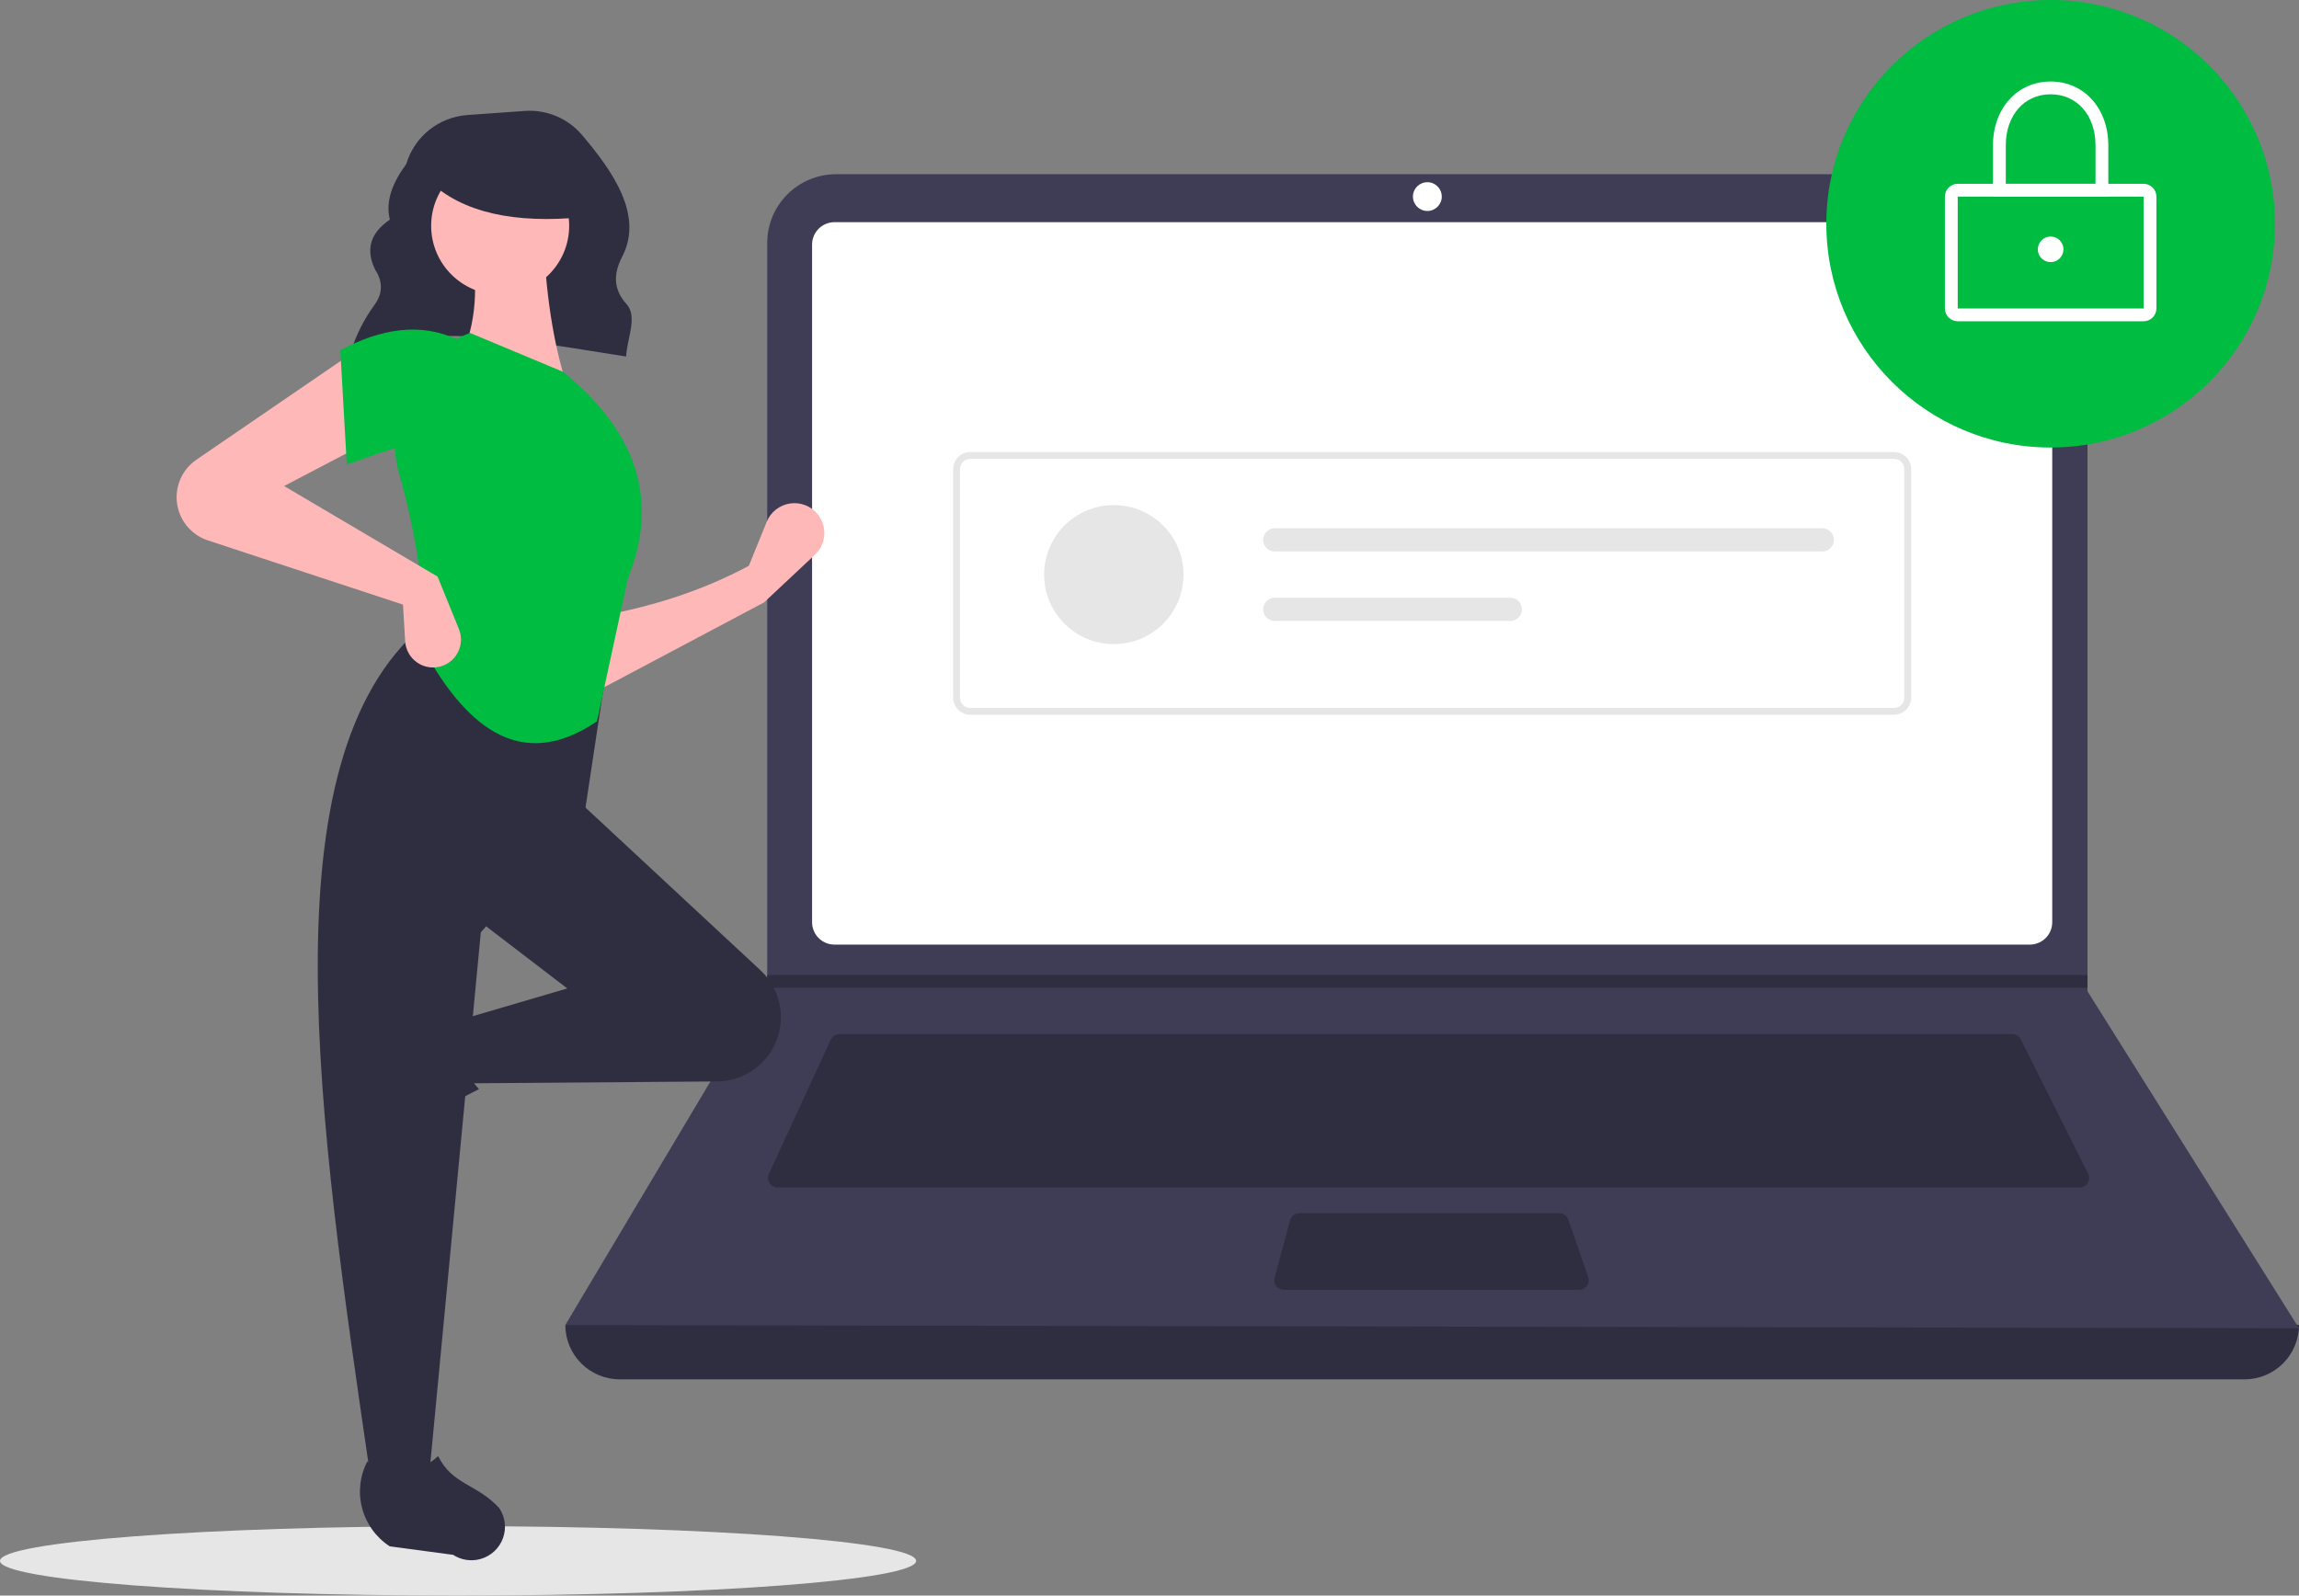 <svg width="363" height="252" viewBox="0 0 363 252" fill="none" xmlns="http://www.w3.org/2000/svg">
<rect x="0" y="0" width="363" height="252" fill="#808080" stroke="none"/>
<g clip-path="url(#clip0_111_1882)">
<path d="M72.325 252C112.27 252 144.651 249.546 144.651 246.519C144.651 243.492 112.27 241.038 72.325 241.038C32.381 241.038 0 243.492 0 246.519C0 249.546 32.381 252 72.325 252Z" fill="#E6E6E6"/>
<path d="M55.285 55.914C67.872 50.572 83.549 53.957 98.859 56.306C99.002 53.461 100.729 49.999 98.92 48.015C96.722 45.604 96.924 43.07 98.247 40.522C101.629 34.007 96.783 27.074 91.891 21.31C90.788 20.013 89.395 18.995 87.824 18.337C86.252 17.678 84.548 17.4 82.848 17.522L73.786 18.168C71.58 18.325 69.476 19.151 67.754 20.534C66.031 21.917 64.774 23.792 64.149 25.908C61.985 28.845 60.826 31.773 61.556 34.686C58.314 36.896 57.77 39.564 59.226 42.572C60.461 44.465 60.448 46.309 59.17 48.101C57.492 50.386 56.206 52.934 55.366 55.64L55.285 55.914Z" fill="#2F2E41"/>
<path d="M354.398 217.85H97.863C95.582 217.85 93.394 216.946 91.781 215.336C90.168 213.726 89.262 211.543 89.262 209.267C182.255 198.483 273.501 198.483 362.999 209.267C362.999 211.543 362.093 213.726 360.48 215.336C358.867 216.946 356.679 217.85 354.398 217.85Z" fill="#2F2E41"/>
<path d="M362.999 209.772L89.262 209.267L120.987 156.004L121.139 155.751V38.365C121.139 36.94 121.42 35.529 121.966 34.213C122.513 32.896 123.314 31.7 124.323 30.693C125.333 29.685 126.532 28.886 127.851 28.341C129.17 27.796 130.584 27.515 132.012 27.515H318.731C320.159 27.515 321.573 27.796 322.892 28.341C324.211 28.886 325.41 29.685 326.42 30.693C327.43 31.7 328.231 32.896 328.777 34.213C329.323 35.529 329.605 36.94 329.604 38.365V156.559L362.999 209.772Z" fill="#3F3D56"/>
<path d="M131.765 35.088C130.826 35.089 129.925 35.462 129.261 36.125C128.597 36.787 128.224 37.685 128.223 38.622V145.654C128.224 146.591 128.597 147.489 129.261 148.152C129.925 148.814 130.826 149.187 131.765 149.188H320.497C321.436 149.187 322.336 148.814 323 148.152C323.664 147.489 324.038 146.591 324.039 145.654V38.622C324.038 37.685 323.664 36.787 323 36.125C322.336 35.462 321.436 35.09 320.497 35.088H131.765Z" fill="white"/>
<path d="M132.555 163.324C132.265 163.325 131.981 163.408 131.737 163.564C131.493 163.72 131.298 163.943 131.176 164.206L121.401 185.41C121.294 185.641 121.248 185.895 121.265 186.148C121.283 186.401 121.364 186.646 121.501 186.86C121.639 187.074 121.828 187.25 122.051 187.372C122.275 187.494 122.525 187.558 122.78 187.558H328.354C328.613 187.558 328.867 187.492 329.093 187.366C329.319 187.24 329.509 187.059 329.645 186.839C329.781 186.62 329.859 186.369 329.87 186.111C329.882 185.853 329.827 185.597 329.711 185.366L319.086 164.161C318.96 163.909 318.767 163.697 318.527 163.549C318.287 163.401 318.01 163.323 317.728 163.324H132.555Z" fill="#2F2E41"/>
<path d="M225.371 33.321C226.628 33.321 227.648 32.304 227.648 31.049C227.648 29.794 226.628 28.777 225.371 28.777C224.113 28.777 223.094 29.794 223.094 31.049C223.094 32.304 224.113 33.321 225.371 33.321Z" fill="white"/>
<path d="M205.165 191.597C204.832 191.597 204.507 191.707 204.242 191.91C203.978 192.112 203.787 192.396 203.7 192.717L201.248 201.805C201.187 202.029 201.179 202.265 201.224 202.493C201.269 202.721 201.367 202.936 201.508 203.12C201.65 203.305 201.832 203.454 202.041 203.557C202.25 203.66 202.48 203.713 202.713 203.713H249.347C249.589 203.713 249.827 203.656 250.042 203.545C250.257 203.434 250.443 203.274 250.583 203.077C250.723 202.881 250.814 202.653 250.849 202.414C250.883 202.175 250.86 201.932 250.781 201.703L247.628 192.616C247.525 192.318 247.331 192.06 247.074 191.878C246.817 191.695 246.509 191.597 246.194 191.597H205.165Z" fill="#2F2E41"/>
<path d="M329.606 153.984V156.004H120.988L121.145 155.752V153.984H329.606Z" fill="#2F2E41"/>
<path d="M323.786 70.681C343.347 70.681 359.205 54.859 359.205 35.341C359.205 15.823 343.347 0 323.786 0C304.225 0 288.367 15.823 288.367 35.341C288.367 54.859 304.225 70.681 323.786 70.681Z" fill="#00BC41"/>
<path d="M338.461 50.739H309.114C308.577 50.739 308.063 50.526 307.683 50.147C307.304 49.768 307.09 49.255 307.09 48.72V31.049C307.09 30.514 307.304 30 307.683 29.622C308.063 29.243 308.577 29.03 309.114 29.03H338.461C338.998 29.03 339.512 29.243 339.891 29.622C340.271 30 340.484 30.514 340.485 31.049V48.72C340.484 49.255 340.271 49.768 339.891 50.147C339.512 50.526 338.998 50.739 338.461 50.739ZM309.114 31.049V48.72H338.462L338.461 31.049L309.114 31.049Z" fill="white"/>
<path d="M332.895 31.049H314.68V22.971C314.68 17.12 318.51 12.874 323.787 12.874C329.065 12.874 332.895 17.12 332.895 22.971L332.895 31.049ZM316.704 29.03H330.871V22.971C330.871 18.215 327.958 14.893 323.787 14.893C319.617 14.893 316.704 18.215 316.704 22.971L316.704 29.03Z" fill="white"/>
<path d="M323.786 41.399C324.903 41.399 325.81 40.495 325.81 39.38C325.81 38.264 324.903 37.36 323.786 37.36C322.668 37.36 321.762 38.264 321.762 39.38C321.762 40.495 322.668 41.399 323.786 41.399Z" fill="white"/>
<path d="M299.06 112.884H153.201C152.485 112.883 151.798 112.599 151.292 112.094C150.786 111.588 150.501 110.903 150.5 110.189V74.087C150.501 73.373 150.786 72.688 151.292 72.182C151.798 71.677 152.485 71.393 153.201 71.392H299.06C299.776 71.393 300.463 71.677 300.969 72.182C301.476 72.688 301.76 73.373 301.761 74.087V110.189C301.76 110.903 301.476 111.588 300.969 112.094C300.463 112.599 299.776 112.883 299.06 112.884ZM153.201 72.47C152.771 72.471 152.359 72.641 152.056 72.944C151.752 73.248 151.581 73.659 151.58 74.087V110.189C151.581 110.617 151.752 111.028 152.056 111.332C152.359 111.635 152.771 111.805 153.201 111.806H299.06C299.49 111.805 299.902 111.635 300.206 111.332C300.509 111.028 300.68 110.617 300.681 110.189V74.087C300.68 73.659 300.509 73.247 300.206 72.944C299.902 72.641 299.49 72.471 299.06 72.47L153.201 72.47Z" fill="#E6E6E6"/>
<path d="M175.866 101.731C181.943 101.731 186.869 96.816 186.869 90.753C186.869 84.69 181.943 79.774 175.866 79.774C169.789 79.774 164.863 84.69 164.863 90.753C164.863 96.816 169.789 101.731 175.866 101.731Z" fill="#E6E6E6"/>
<path d="M201.278 83.434C201.037 83.434 200.798 83.481 200.575 83.573C200.353 83.664 200.15 83.799 199.98 83.969C199.809 84.139 199.674 84.341 199.581 84.563C199.489 84.785 199.441 85.023 199.441 85.264C199.441 85.504 199.489 85.743 199.581 85.965C199.674 86.187 199.809 86.389 199.98 86.559C200.15 86.729 200.353 86.863 200.575 86.955C200.798 87.047 201.037 87.094 201.278 87.094H287.729C288.215 87.094 288.682 86.901 289.025 86.558C289.369 86.215 289.563 85.749 289.563 85.264C289.563 84.779 289.369 84.313 289.025 83.97C288.682 83.627 288.215 83.434 287.729 83.434H201.278Z" fill="#E6E6E6"/>
<path d="M201.275 94.413C200.789 94.413 200.322 94.605 199.979 94.948C199.635 95.292 199.441 95.757 199.441 96.242C199.441 96.728 199.635 97.193 199.979 97.536C200.322 97.879 200.789 98.072 201.275 98.072H238.475C238.961 98.072 239.428 97.879 239.772 97.536C240.116 97.193 240.309 96.728 240.309 96.242C240.309 95.757 240.116 95.292 239.772 94.948C239.428 94.605 238.961 94.413 238.475 94.413H201.275Z" fill="#E6E6E6"/>
<path d="M120.629 95.153L93.665 109.456L93.324 97.537C102.125 96.071 110.498 93.518 118.24 89.363L121.06 82.412C121.367 81.654 121.866 80.989 122.509 80.483C123.151 79.976 123.915 79.645 124.725 79.521C125.534 79.398 126.362 79.487 127.127 79.779C127.892 80.071 128.567 80.557 129.087 81.189C129.848 82.112 130.228 83.29 130.151 84.483C130.073 85.677 129.544 86.796 128.671 87.614L120.629 95.153Z" fill="#FFB8B8"/>
<path d="M54.745 177.734C54.548 177.014 54.507 176.261 54.623 175.524C54.739 174.787 55.01 174.082 55.418 173.457L61.341 164.387C62.742 162.242 64.891 160.693 67.373 160.039C69.854 159.386 72.49 159.676 74.769 160.853C72.28 165.08 72.627 168.789 75.629 172.012C70.969 174.282 66.662 177.212 62.841 180.711C62.143 181.186 61.342 181.487 60.505 181.59C59.667 181.693 58.816 181.595 58.024 181.303C57.232 181.012 56.522 180.536 55.951 179.915C55.381 179.294 54.967 178.546 54.745 177.734Z" fill="#2F2E41"/>
<path d="M121.858 165.875C120.961 167.366 119.696 168.601 118.183 169.463C116.671 170.326 114.961 170.785 113.219 170.798L73.871 171.096L72.164 161.22L89.571 156.112L74.894 144.873L90.936 126.143L120.072 153.239C121.775 154.823 122.881 156.942 123.206 159.242C123.531 161.542 123.055 163.883 121.858 165.875Z" fill="#2F2E41"/>
<path d="M67.727 233.417H58.512C50.238 176.827 41.816 120.079 66.703 98.898L96.056 103.666L92.301 128.526L75.918 147.257L67.727 233.417Z" fill="#2F2E41"/>
<path d="M75.828 246.236C75.107 246.432 74.352 246.474 73.613 246.358C72.875 246.243 72.169 245.972 71.542 245.565L61.536 244.223C59.386 242.825 57.833 240.681 57.179 238.205C56.524 235.729 56.814 233.099 57.993 230.825C62.23 233.308 65.947 232.962 69.178 229.966C71.46 234.565 75.22 234.284 78.812 238.158C79.287 238.854 79.589 239.653 79.693 240.489C79.796 241.325 79.698 242.173 79.406 242.964C79.114 243.754 78.637 244.463 78.015 245.033C77.392 245.602 76.643 246.014 75.828 246.236Z" fill="#2F2E41"/>
<path d="M89.569 61.097L72.504 57.011C75.338 51.222 75.572 44.781 74.21 37.94L85.815 37.599C86.178 46.106 87.278 54.054 89.569 61.097Z" fill="#FFB8B8"/>
<path d="M94.261 113.92C81.838 122.367 73.061 114.209 66.362 101.623C67.293 93.921 65.786 84.705 62.995 74.691C61.754 70.273 62.217 65.552 64.294 61.46C66.371 57.367 69.91 54.2 74.213 52.584L88.889 58.714C101.35 68.849 103.803 79.827 99.128 91.406L94.261 113.92Z" fill="#00BC41"/>
<path d="M58.512 69.611L44.859 76.763L69.092 91.066L72.464 99.365C72.689 99.919 72.799 100.512 72.786 101.11C72.774 101.707 72.639 102.296 72.391 102.84C72.144 103.384 71.787 103.872 71.344 104.275C70.901 104.677 70.38 104.985 69.814 105.179C69.17 105.401 68.484 105.471 67.808 105.383C67.133 105.296 66.487 105.054 65.922 104.676C65.356 104.298 64.885 103.794 64.547 103.205C64.209 102.615 64.012 101.955 63.972 101.277L63.631 95.493L32.832 85.352C31.794 85.01 30.848 84.437 30.065 83.677C29.282 82.916 28.683 81.987 28.312 80.962C27.773 79.466 27.745 77.835 28.234 76.322C28.723 74.809 29.701 73.501 31.014 72.602L55.781 55.648L58.512 69.611Z" fill="#FFB8B8"/>
<path d="M72.165 70.973C66.471 68.484 61.294 71.188 54.758 73.357L53.734 55.308C60.224 51.857 66.411 50.926 72.165 53.605L72.165 70.973Z" fill="#00BC41"/>
<path d="M78.974 46.54C84.991 46.54 89.869 41.672 89.869 35.668C89.869 29.664 84.991 24.797 78.974 24.797C72.956 24.797 68.078 29.664 68.078 35.668C68.078 41.672 72.956 46.54 78.974 46.54Z" fill="#FFB8B8"/>
<path d="M92.007 34.297C81.22 35.351 73 33.59 67.746 28.578V24.541H91.092L92.007 34.297Z" fill="#2F2E41"/>
</g>
<defs>
<clipPath id="clip0_111_1882">
<rect width="363" height="252" fill="white"/>
</clipPath>
</defs>
</svg>
